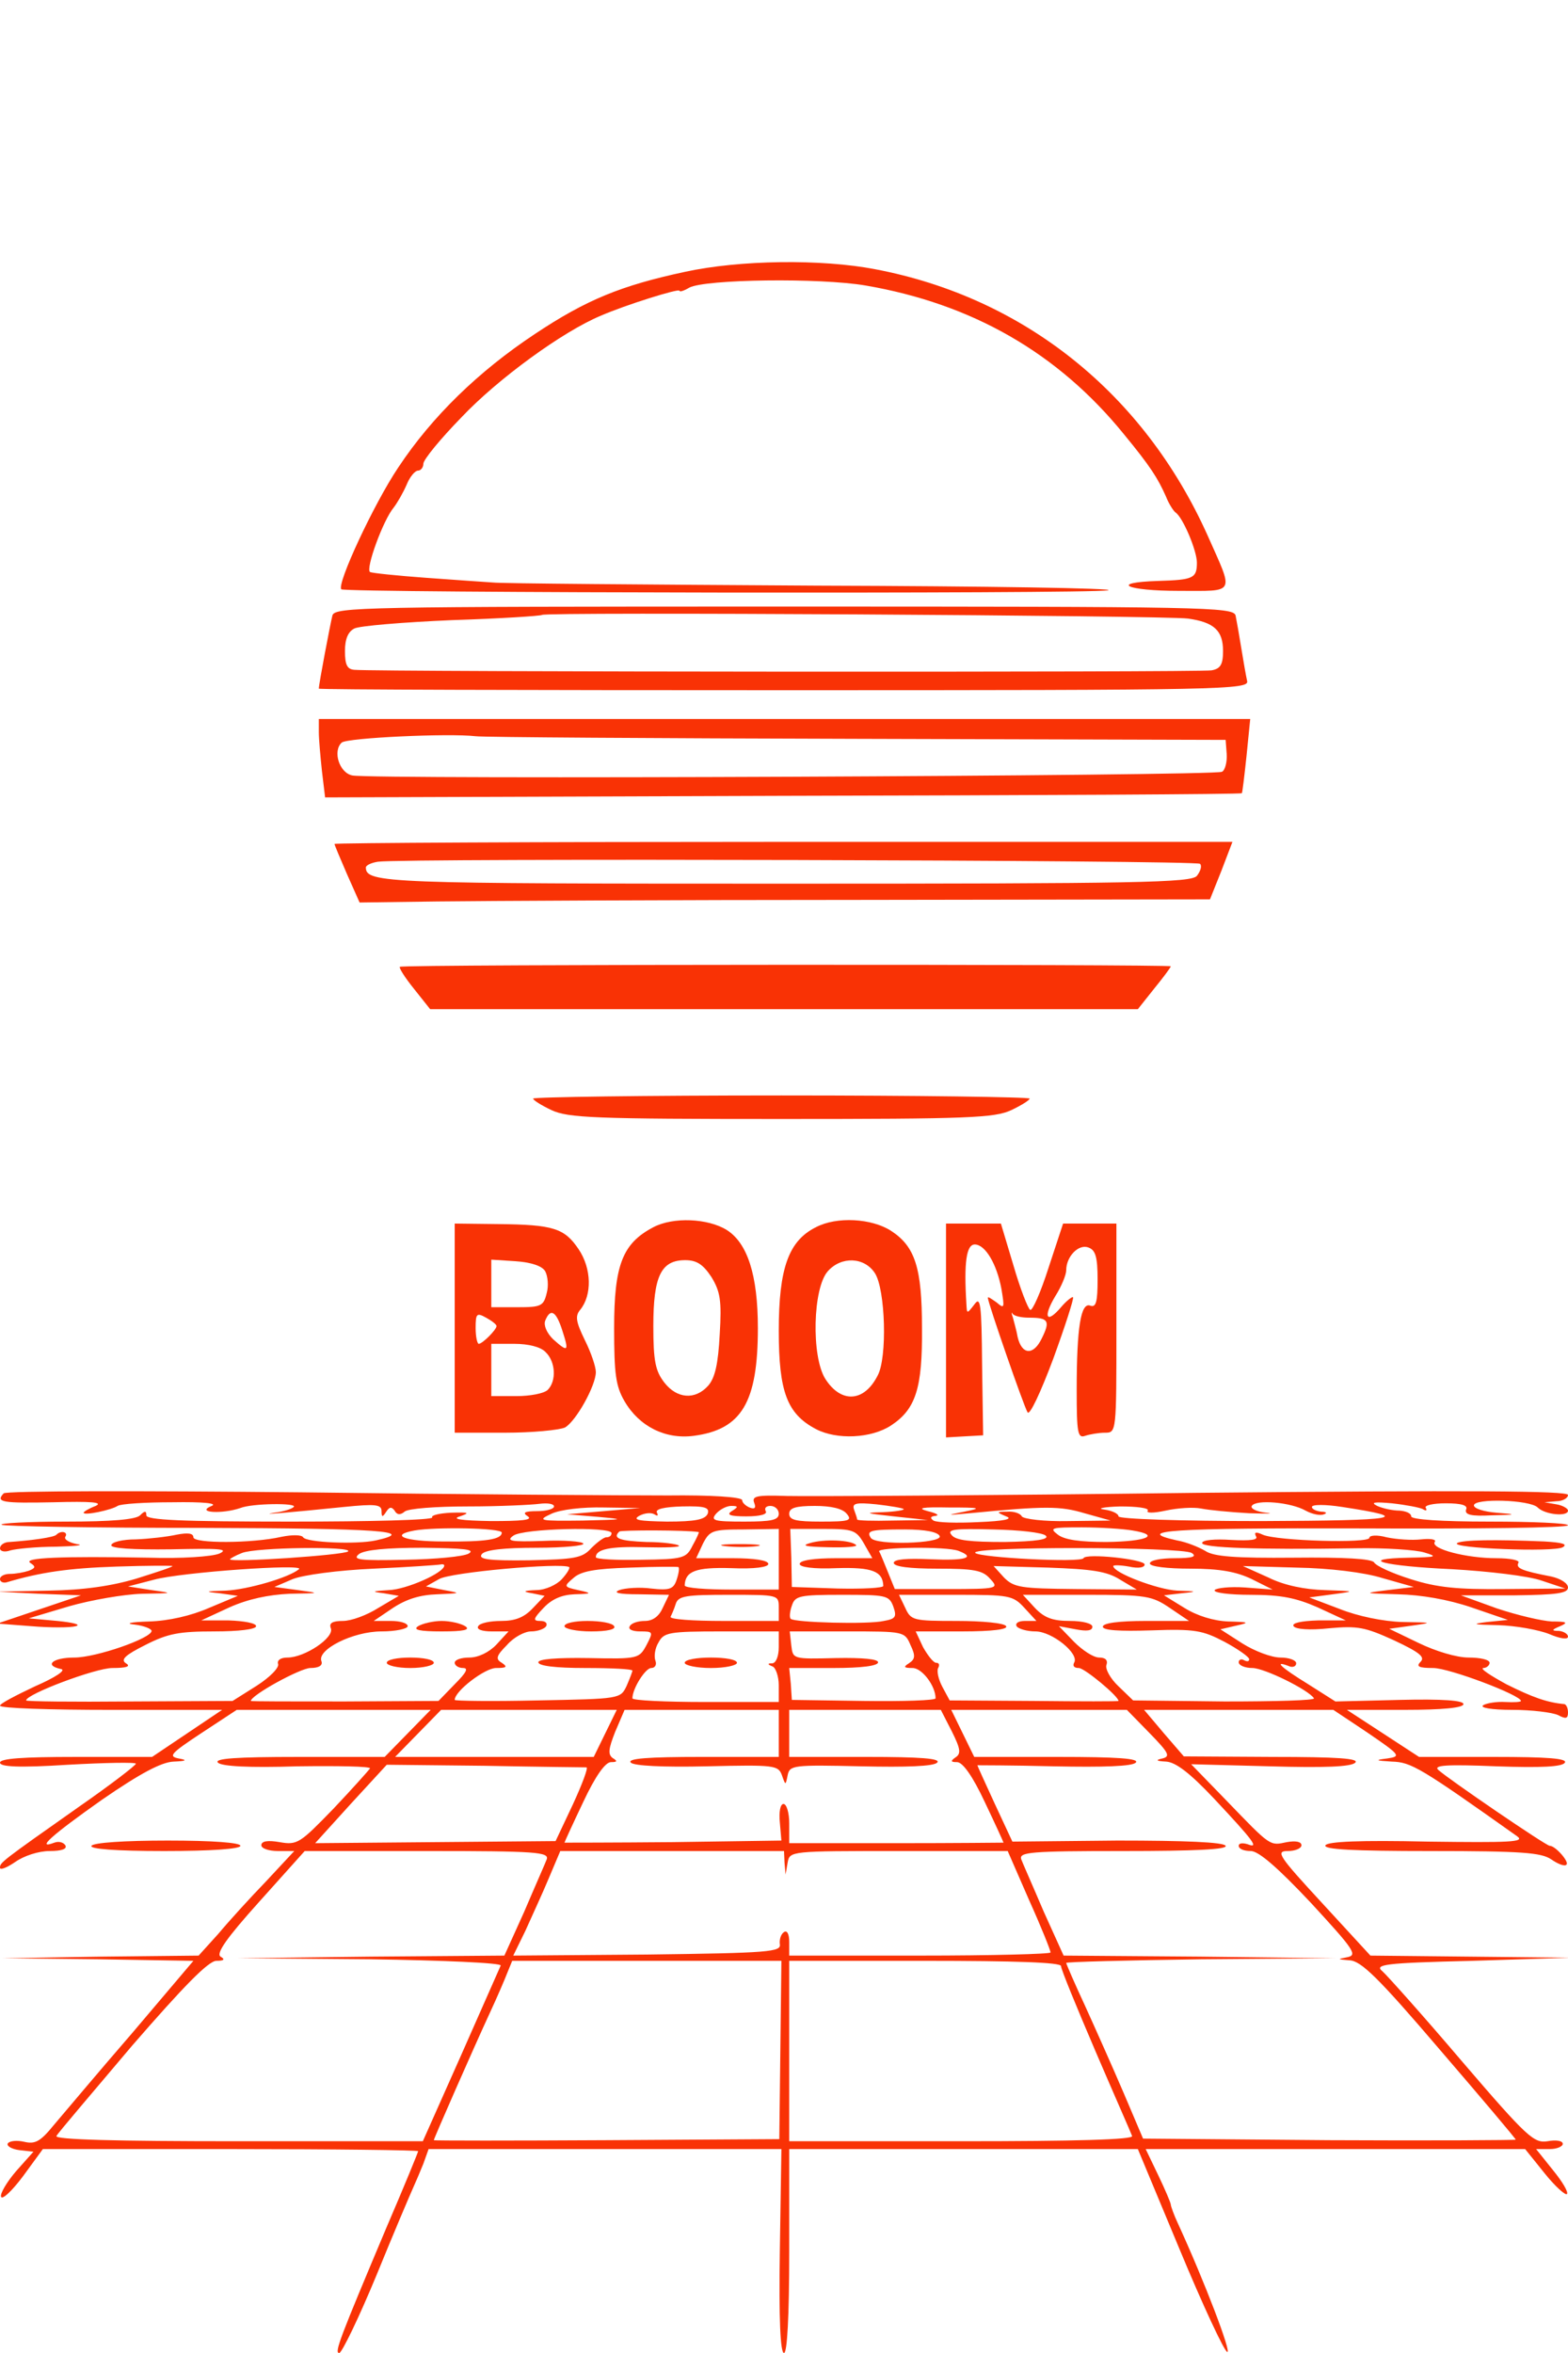<?xml version="1.0" standalone="no"?>
<!DOCTYPE svg PUBLIC "-//W3C//DTD SVG 20010904//EN"
 "http://www.w3.org/TR/2001/REC-SVG-20010904/DTD/svg10.dtd">
<svg version="1.0" xmlns="http://www.w3.org/2000/svg"
 width="300pt" height="450pt" viewBox="0 0 300 450"
 preserveAspectRatio="xMidYMid meet">
<g transform="translate(0,450) scale(0.1,-0.1)"
fill="#f93205" stroke="none">
<path d="M1310 3980 c-121 -26 -188 -53 -287 -119 -107 -71 -196 -157 -261
-255 -47 -70 -118 -223 -109 -233 7 -7 1427 -9 1467 -2 19 4 -232 8 -557 9
-326 2 -605 4 -620 6 -16 1 -73 5 -128 9 -55 4 -103 9 -107 11 -9 6 25 99 45
123 7 9 18 28 25 44 6 15 16 27 22 27 5 0 10 6 10 13 0 8 33 48 73 89 70 74
194 164 266 194 48 21 151 53 151 48 0 -3 9 0 19 6 31 16 249 19 337 4 204
-35 368 -129 494 -284 51 -62 65 -84 81 -120 5 -13 14 -27 18 -30 14 -9 41
-73 41 -96 0 -30 -7 -33 -74 -35 -95 -3 -62 -19 40 -19 110 0 105 -8 54 107
-122 271 -351 454 -635 508 -103 20 -260 18 -365 -5z"/>
<path d="M636 3323 c-4 -16 -26 -131 -26 -140 0 -2 401 -3 891 -3 843 0 890 1
885 18 -2 9 -7 37 -11 62 -4 25 -9 53 -11 63 -5 16 -55 17 -864 17 -809 0
-859 -1 -864 -17z m1637 -6 c50 -7 67 -23 67 -62 0 -26 -5 -34 -22 -37 -20 -4
-1595 -3 -1640 1 -14 1 -18 10 -18 36 0 23 6 37 18 43 9 5 93 12 186 16 93 3
171 8 173 10 6 6 1192 -1 1236 -7z"/>
<path d="M610 3100 c0 -14 3 -47 6 -75 l6 -50 876 3 c482 1 877 3 878 5 1 1 5
34 9 72 l7 70 -891 0 -891 0 0 -25z m1030 -13 l705 -2 2 -27 c1 -15 -3 -31 -9
-34 -12 -8 -1632 -15 -1664 -7 -25 5 -38 47 -20 63 12 9 204 18 256 12 14 -2
342 -4 730 -5z"/>
<path d="M640 2886 c0 -2 11 -28 24 -58 l24 -54 149 2 c81 1 447 3 813 3 l665
1 22 55 21 55 -859 0 c-472 0 -859 -2 -859 -4z m1656 -38 c4 -4 1 -14 -6 -23
-11 -13 -109 -15 -787 -15 -764 0 -803 1 -803 31 0 4 10 9 23 11 47 7 1566 3
1573 -4z"/>
<path d="M765 2651 c-2 -2 10 -21 27 -42 l31 -39 677 0 677 0 31 39 c18 22 32
41 32 43 0 4 -1471 4 -1475 -1z"/>
<path d="M1020 2399 c0 -3 16 -13 35 -22 32 -15 82 -17 440 -17 358 0 408 2
440 17 19 9 35 19 35 22 0 3 -214 6 -475 6 -261 0 -475 -3 -475 -6z"/>
<path d="M1250 2153 c-59 -31 -75 -72 -75 -193 0 -87 3 -111 20 -140 28 -48
78 -73 132 -66 92 12 123 64 123 206 0 102 -20 163 -60 188 -36 22 -102 25
-140 5z m111 -95 c17 -28 20 -45 16 -110 -3 -57 -9 -83 -22 -98 -25 -28 -60
-25 -84 6 -17 22 -21 41 -21 108 0 96 15 126 61 126 22 0 34 -8 50 -32z"/>
<path d="M1561 2153 c-52 -26 -71 -78 -71 -198 0 -117 16 -159 71 -188 40 -21
106 -18 144 7 47 31 60 71 59 186 0 115 -13 156 -59 186 -37 24 -104 28 -144
7z m113 -88 c20 -31 24 -162 5 -196 -26 -51 -70 -53 -100 -6 -27 43 -24 174 5
206 26 29 70 27 90 -4z"/>
<path d="M870 1960 l0 -200 96 0 c52 0 104 5 115 10 21 12 59 80 59 106 0 10
-9 37 -21 61 -17 35 -19 46 -9 58 23 28 22 79 -3 116 -27 40 -48 47 -154 48
l-83 1 0 -200z m173 109 c5 -9 7 -28 3 -42 -6 -25 -11 -27 -56 -27 l-50 0 0
46 0 45 46 -3 c30 -2 51 -9 57 -19z m-93 -105 c0 -7 -27 -34 -34 -34 -3 0 -6
14 -6 30 0 28 2 30 20 20 11 -6 20 -13 20 -16z m126 -9 c13 -40 11 -42 -18
-16 -12 12 -18 26 -15 35 10 25 21 19 33 -19z m-32 -41 c19 -18 21 -55 4 -72
-7 -7 -34 -12 -60 -12 l-48 0 0 50 0 50 44 0 c27 0 51 -6 60 -16z"/>
<path d="M1810 1956 l0 -205 35 2 36 2 -2 135 c-1 118 -3 132 -15 115 -14 -18
-14 -18 -15 1 -5 80 0 114 16 114 20 0 42 -37 51 -85 6 -36 6 -39 -9 -26 -10
7 -17 12 -17 9 0 -9 69 -208 76 -219 4 -7 25 38 49 102 23 63 40 116 38 118
-1 2 -12 -6 -23 -19 -28 -33 -35 -19 -11 21 12 19 21 41 21 50 0 26 24 51 43
43 13 -5 17 -18 17 -61 0 -43 -3 -54 -14 -50 -18 7 -26 -41 -26 -162 0 -81 2
-92 16 -87 9 3 26 6 38 6 22 0 22 0 22 200 l0 200 -51 0 -51 0 -28 -85 c-15
-47 -31 -83 -35 -80 -4 2 -19 40 -32 85 l-24 80 -52 0 -53 0 0 -204z m159 24
c37 0 41 -6 24 -40 -16 -33 -38 -31 -46 3 -2 12 -7 29 -9 37 -3 8 -3 12 -1 8
3 -5 17 -8 32 -8z"/>
<path d="M7 1644 c-16 -17 -3 -19 95 -17 73 2 96 0 81 -7 -13 -5 -23 -11 -23
-13 0 -6 53 5 65 13 6 4 53 7 105 7 59 1 87 -2 75 -7 -32 -13 20 -16 55 -4 22
9 110 10 102 2 -4 -4 -20 -9 -37 -11 -34 -5 25 0 133 11 60 6 72 5 72 -8 0
-12 2 -12 9 -1 6 9 10 10 16 2 4 -8 11 -9 19 -2 6 6 61 10 121 10 61 0 122 3
137 5 16 2 28 0 28 -5 0 -5 -15 -9 -32 -9 -25 0 -29 -3 -18 -10 10 -7 -12 -9
-70 -9 -59 1 -77 4 -60 9 20 7 17 8 -17 7 -22 -1 -39 -5 -36 -9 2 -5 -120 -8
-271 -8 -208 0 -276 3 -276 12 0 9 -3 9 -12 0 -8 -8 -54 -12 -142 -12 -71 0
-127 -3 -123 -6 3 -3 175 -6 382 -6 342 -1 415 -6 334 -24 -37 -8 -133 -4
-139 6 -3 5 -21 5 -41 1 -57 -13 -169 -13 -169 -1 0 8 -11 9 -32 5 -18 -4 -53
-8 -78 -9 -25 0 -46 -5 -47 -11 -2 -6 40 -9 115 -8 91 2 111 1 92 -8 -14 -6
-73 -10 -135 -8 -168 3 -242 0 -227 -10 11 -7 10 -10 -3 -15 -9 -3 -25 -6 -36
-6 -10 0 -19 -4 -19 -10 0 -5 6 -8 13 -6 64 19 118 27 210 30 59 2 107 2 107
1 0 -2 -31 -12 -69 -24 -47 -14 -101 -22 -168 -23 l-98 -2 80 -4 80 -3 -80
-27 -80 -27 65 -5 c36 -3 74 -3 85 0 11 3 -5 7 -35 10 l-55 5 77 23 c42 12
105 23 140 24 60 1 61 1 18 7 l-45 7 50 13 c51 14 290 31 277 20 -19 -16 -98
-39 -140 -41 -40 -1 -42 -2 -12 -5 l35 -5 -55 -23 c-34 -15 -78 -25 -115 -26
-36 -1 -47 -4 -27 -6 17 -2 32 -8 32 -12 0 -14 -106 -51 -148 -51 -41 0 -59
-15 -25 -22 10 -2 -11 -16 -50 -33 -36 -17 -67 -33 -67 -37 0 -5 96 -8 212 -8
l213 0 -67 -45 -67 -45 -146 0 c-101 0 -145 -3 -145 -11 0 -8 36 -10 130 -4
72 4 130 5 130 2 0 -3 -48 -40 -107 -81 -152 -107 -153 -108 -153 -118 0 -5
13 0 29 11 17 12 45 21 66 21 23 0 34 4 30 11 -4 6 -13 8 -21 5 -37 -14 -4 15
91 82 74 51 114 72 137 73 25 1 27 3 10 6 -21 4 -15 10 44 49 l67 44 186 0
185 0 -44 -45 -44 -45 -165 0 c-119 0 -162 -3 -154 -11 7 -7 59 -10 152 -7 78
1 140 0 139 -4 -2 -3 -33 -38 -70 -77 -64 -66 -69 -70 -103 -64 -23 4 -35 2
-35 -6 0 -6 14 -11 32 -11 l31 0 -54 -58 c-30 -31 -71 -76 -91 -100 l-38 -42
-187 -2 -188 -3 183 -2 182 -3 -117 -138 c-65 -75 -132 -155 -150 -176 -26
-32 -36 -37 -57 -32 -13 3 -27 2 -31 -3 -3 -5 7 -11 22 -13 l27 -3 -33 -37
c-18 -21 -31 -43 -29 -49 2 -7 21 11 42 39 l38 52 359 0 c197 0 359 -2 359 -4
0 -2 -27 -68 -61 -147 -88 -209 -100 -239 -90 -239 5 0 37 66 71 148 33 81 65
156 70 167 5 11 14 32 20 47 l10 28 337 0 338 0 -3 -195 c-2 -130 1 -195 8
-195 6 0 10 67 10 195 l0 195 334 0 333 0 80 -192 c44 -106 85 -194 91 -196 9
-3 -43 134 -94 245 -8 17 -14 34 -14 37 0 3 -11 29 -24 56 l-24 50 363 0 363
0 37 -46 c20 -25 40 -43 43 -40 3 4 -9 24 -27 46 l-32 40 26 0 c14 0 25 5 25
10 0 6 -13 8 -29 5 -26 -4 -38 6 -164 153 -74 87 -143 164 -152 172 -16 13 3
16 171 20 l189 6 -191 2 -192 2 -92 100 c-84 91 -90 100 -66 100 14 0 26 5 26
11 0 7 -11 9 -28 6 -33 -7 -30 -9 -115 79 l-68 70 151 -4 c104 -3 155 -1 163
7 8 8 -33 11 -159 11 l-169 1 -38 44 -38 45 181 0 181 0 66 -44 c63 -43 64
-45 37 -49 -24 -3 -23 -4 9 -6 37 -1 54 -11 240 -143 15 -11 -14 -12 -171 -10
-130 3 -192 0 -196 -7 -5 -8 53 -11 201 -11 175 0 212 -3 231 -16 13 -9 26
-14 29 -10 6 5 -21 36 -32 36 -7 0 -193 127 -213 145 -10 9 14 11 111 7 86 -3
126 -1 131 7 5 8 -32 11 -136 11 l-143 0 -69 45 -69 45 111 0 c73 0 112 4 112
11 0 7 -40 10 -122 8 l-123 -3 -52 33 c-52 32 -67 46 -38 35 8 -4 15 -1 15 5
0 6 -14 11 -30 11 -17 0 -49 12 -73 27 l-42 27 30 7 c27 6 25 7 -15 8 -28 1
-60 11 -84 26 l-39 24 34 4 c31 3 30 4 -9 5 -37 2 -122 34 -122 47 0 2 13 2
30 -1 18 -4 30 -2 30 4 0 10 -113 22 -117 12 -5 -9 -197 1 -207 10 -13 13 395
12 414 0 11 -7 1 -10 -32 -10 -27 0 -48 -4 -48 -10 0 -6 33 -10 78 -10 56 0
88 -6 117 -20 l40 -20 -53 4 c-29 2 -55 -1 -58 -5 -3 -5 28 -9 69 -9 58 0 87
-6 128 -24 l54 -25 -53 0 c-33 -1 -51 -5 -47 -11 4 -6 31 -8 68 -4 55 5 69 2
124 -23 49 -23 60 -32 51 -41 -9 -9 -4 -12 24 -12 31 0 168 -52 168 -63 0 -2
-13 -3 -30 -2 -16 1 -35 -2 -42 -6 -8 -5 16 -9 55 -9 38 0 77 -5 88 -10 15 -8
19 -7 19 5 0 8 -3 15 -7 16 -33 3 -61 13 -111 38 -31 17 -51 30 -44 31 6 0 12
5 12 10 0 6 -18 10 -40 10 -23 0 -63 12 -96 28 l-56 27 43 6 c42 6 40 6 -18 7
-36 1 -85 11 -120 25 l-58 22 45 6 c44 6 44 6 -15 8 -38 1 -78 9 -108 24 l-49
22 104 -3 c60 -1 128 -9 163 -20 l60 -17 -50 -6 c-48 -6 -47 -6 20 -8 44 -1
96 -10 140 -25 l70 -24 -40 -4 c-31 -4 -27 -5 21 -6 34 -1 78 -9 98 -17 21 -9
36 -11 36 -5 0 5 -8 10 -17 11 -15 0 -15 2 2 9 16 7 13 9 -16 9 -19 1 -66 12
-105 25 l-69 25 103 0 c81 1 102 4 102 15 0 8 -14 17 -32 21 -57 11 -68 16
-63 26 4 5 -15 9 -42 9 -58 0 -126 18 -118 31 4 5 -8 7 -26 5 -18 -2 -47 0
-66 4 -18 5 -33 4 -33 -1 0 -11 -177 -6 -204 6 -13 6 -17 5 -13 -3 5 -7 -10
-9 -48 -7 -30 2 -55 0 -55 -6 0 -9 106 -13 295 -10 55 1 114 -3 130 -8 27 -8
23 -9 -29 -10 -102 -2 -50 -16 82 -22 70 -4 147 -13 172 -22 l45 -15 -116 -1
c-91 -1 -130 3 -180 19 -35 11 -66 25 -70 32 -5 7 -56 10 -154 9 -111 -1 -153
2 -169 13 -12 7 -36 17 -54 20 -86 19 -11 24 353 23 217 -1 395 1 395 6 0 4
-67 7 -150 7 -93 0 -150 4 -150 10 0 6 -10 10 -22 11 -13 0 -32 4 -43 9 -14 7
-5 8 28 5 27 -3 53 -8 59 -11 6 -4 9 -3 6 2 -4 5 14 9 38 9 31 0 43 -4 39 -12
-3 -10 10 -13 48 -11 50 1 50 2 10 5 -24 2 -43 8 -43 14 0 14 107 11 122 -4
14 -14 58 -18 58 -6 0 4 -10 10 -22 12 l-23 4 23 2 c12 0 22 6 22 12 0 8 -190
9 -712 4 -392 -5 -744 -7 -782 -6 -58 2 -68 0 -63 -13 4 -10 1 -13 -9 -9 -7 3
-14 9 -14 14 0 6 -60 10 -142 9 -79 0 -395 2 -703 6 -308 3 -563 3 -568 -2z
m1722 -30 c2 -2 -16 -5 -40 -6 -37 -1 -34 -2 21 -8 l65 -7 -67 -1 c-38 -1 -68
0 -68 2 0 2 -3 11 -6 19 -4 12 3 14 43 10 26 -3 50 -7 52 -9z m769 -3 c13 -7
28 -10 35 -7 7 2 4 5 -5 5 -10 1 -18 5 -18 9 0 5 26 5 58 0 138 -21 110 -26
-155 -27 -155 0 -273 4 -273 9 0 5 -12 11 -27 13 -16 2 -2 5 30 6 32 0 56 -3
53 -8 -4 -5 11 -5 34 0 23 5 53 7 68 4 15 -3 56 -7 92 -9 36 -1 50 -1 32 1
-18 2 -30 8 -27 13 8 13 75 7 103 -9z m-1343 -1 l-70 -6 60 -5 c53 -5 50 -5
-30 -7 -84 -1 -88 0 -60 13 17 8 60 13 100 12 l70 -1 -70 -6z m199 -5 c-5 -11
-23 -15 -78 -15 -53 1 -67 3 -53 11 9 5 22 7 29 3 6 -4 8 -3 5 3 -4 7 14 11
48 12 44 1 53 -2 49 -14z m46 5 c-11 -7 -3 -10 28 -10 26 0 41 4 37 10 -3 6 1
10 9 10 9 0 16 -7 16 -15 0 -12 -14 -15 -66 -15 -58 0 -65 2 -54 15 7 8 20 15
29 15 14 0 14 -2 1 -10z m220 -5 c11 -13 5 -15 -49 -15 -48 0 -61 3 -61 15 0
11 12 15 49 15 31 0 53 -5 61 -15z m225 4 c-36 -7 -35 -7 10 -3 145 14 173 14
220 0 l50 -14 -82 -1 c-45 -1 -85 4 -88 9 -3 6 -16 10 -28 9 -21 0 -21 -1 -2
-9 14 -5 -3 -9 -54 -11 -40 -2 -78 -1 -85 3 -7 5 -6 8 4 9 8 1 2 5 -15 9 -22
6 -11 8 40 7 61 0 65 -1 30 -8z m-885 -40 c0 -13 -30 -18 -112 -17 -74 0 -104
12 -55 21 40 7 167 5 167 -4z m210 -1 c0 -5 -4 -8 -10 -8 -5 0 -18 -10 -29
-21 -17 -19 -32 -21 -119 -23 -79 -1 -98 2 -90 12 7 8 42 12 105 12 52 0 92 4
89 8 -2 4 -37 7 -78 5 -61 -2 -70 0 -56 10 18 14 188 18 188 5z m167 2 c1 0
-4 -12 -12 -26 -12 -24 -17 -26 -99 -27 -47 -1 -86 1 -86 5 0 15 27 21 94 19
39 -1 68 0 65 3 -3 3 -31 7 -62 7 -51 2 -66 7 -52 20 3 3 128 3 152 -1z m153
-52 l0 -58 -90 0 c-49 0 -90 3 -90 8 1 27 21 35 89 33 45 -2 71 2 71 8 0 7
-27 11 -69 11 l-69 0 13 28 c13 25 18 27 79 27 l66 1 0 -58z m163 30 l16 -28
-69 0 c-43 0 -70 -4 -70 -11 0 -6 26 -10 71 -8 68 2 88 -6 89 -34 0 -4 -39 -6
-87 -5 l-88 3 -1 56 -2 55 63 0 c57 0 63 -2 78 -28z m145 14 c4 -14 -123 -18
-132 -3 -9 14 0 16 65 16 40 0 64 -5 67 -13z m203 1 c7 -7 -18 -11 -79 -12
-65 0 -93 3 -101 13 -10 11 3 13 79 11 50 -1 95 -6 101 -12z m166 10 c55 -9
27 -21 -50 -22 -50 0 -80 4 -93 14 -17 13 -13 14 46 14 36 0 80 -3 97 -6z
m-1501 -40 c-7 -7 -226 -22 -226 -15 0 1 10 7 23 12 27 11 213 13 203 3z m231
-4 c-10 -6 -65 -11 -122 -12 -87 -2 -102 0 -88 11 11 8 53 12 122 12 78 -1
101 -3 88 -11z m937 5 c34 -13 13 -19 -54 -16 -46 2 -70 0 -70 -7 0 -7 30 -11
83 -11 70 0 87 -3 101 -19 18 -19 16 -20 -82 -20 l-100 0 -13 32 c-7 17 -14
35 -17 40 -4 8 129 10 152 1z m-984 -28 c0 -14 -73 -46 -106 -47 -33 -2 -34
-3 -10 -6 l29 -5 -39 -23 c-22 -14 -52 -25 -68 -25 -20 0 -27 -4 -23 -14 7
-18 -50 -56 -83 -56 -13 0 -20 -5 -18 -12 3 -7 -16 -26 -41 -42 l-46 -29 -197
-1 c-109 -1 -198 0 -198 2 0 12 133 62 165 62 27 0 36 3 26 9 -11 7 -1 16 37
35 43 22 65 26 132 26 47 0 80 4 80 10 0 6 -24 10 -52 11 l-53 0 54 25 c36 16
74 24 115 26 59 1 60 1 16 7 l-45 6 35 15 c20 8 87 17 155 20 66 3 123 7 128
8 4 1 7 0 7 -2z m225 -26 c-10 -11 -32 -21 -49 -21 -25 -1 -27 -3 -8 -6 l24
-5 -23 -24 c-16 -17 -33 -24 -60 -24 -21 0 -41 -4 -44 -10 -4 -6 7 -10 26 -10
l32 0 -23 -25 c-14 -15 -35 -25 -52 -25 -15 0 -28 -4 -28 -10 0 -5 7 -10 16
-10 11 0 6 -9 -16 -31 l-31 -32 -180 -1 c-98 0 -179 0 -179 1 0 11 95 63 114
63 16 0 24 5 21 13 -9 22 60 57 115 57 27 0 50 5 50 10 0 6 -15 10 -32 10
l-33 0 37 25 c26 17 52 25 85 26 45 2 46 2 13 8 l-35 7 25 14 c21 13 234 32
249 23 2 -2 -4 -12 -14 -23z m220 0 c-6 -19 -13 -22 -49 -18 -22 3 -50 1 -61
-3 -13 -5 -1 -8 37 -8 l58 -1 -12 -25 c-7 -16 -19 -25 -34 -25 -13 0 -26 -4
-29 -10 -4 -6 5 -10 20 -10 25 0 25 -1 12 -26 -14 -26 -16 -27 -110 -25 -63 1
-97 -2 -97 -8 0 -7 33 -11 90 -11 50 0 90 -2 90 -5 0 -2 -5 -15 -11 -29 -12
-25 -12 -25 -170 -28 -88 -2 -159 -1 -159 1 0 17 58 61 79 61 20 0 23 2 11 10
-12 7 -11 13 10 34 13 15 34 26 46 26 13 0 26 5 29 10 3 6 -2 10 -11 10 -15 0
-14 4 6 25 16 17 35 25 59 26 34 1 35 2 7 8 -27 6 -28 7 -9 23 14 13 41 18
108 20 50 2 92 2 93 1 2 -1 1 -11 -3 -23z m848 -1 l32 -19 -117 1 c-105 1
-118 3 -137 22 l-20 22 105 -3 c83 -3 112 -7 137 -23z m-653 -54 l0 -25 -106
0 c-58 0 -103 3 -101 8 2 4 7 15 10 25 5 15 20 17 102 17 95 0 95 0 95 -25z
m219 3 c7 -20 5 -24 -18 -28 -30 -7 -171 -3 -178 4 -3 2 -2 14 2 25 6 19 14
21 96 21 84 0 90 -1 98 -22z m251 -3 l23 -25 -22 0 c-12 0 -19 -4 -16 -10 3
-5 20 -10 36 -10 32 0 85 -43 74 -60 -3 -6 0 -10 9 -10 11 0 76 -54 76 -63 0
-1 -73 -1 -162 0 l-161 1 -14 26 c-8 15 -11 31 -8 36 3 6 2 10 -4 10 -5 0 -16
14 -25 30 l-14 30 89 0 c58 0 88 4 84 10 -3 6 -46 10 -94 10 -84 0 -88 1 -99
25 l-12 25 108 0 c103 0 110 -1 132 -25z m278 0 l37 -25 -83 0 c-51 0 -82 -4
-82 -11 0 -7 32 -9 93 -7 83 3 98 0 140 -22 26 -14 47 -29 47 -33 0 -5 -4 -5
-10 -2 -5 3 -10 1 -10 -4 0 -6 12 -11 26 -11 23 0 108 -42 118 -58 2 -4 -75
-6 -171 -6 l-175 2 -28 27 c-16 15 -26 34 -23 41 3 9 -2 14 -14 14 -11 0 -32
14 -48 30 l-29 30 32 -6 c21 -4 32 -3 32 5 0 6 -18 11 -43 11 -33 0 -49 6 -67
25 l-23 25 122 0 c114 0 125 -2 159 -25z m-748 -75 c0 -17 -5 -30 -12 -31 -10
0 -10 -2 0 -6 6 -2 12 -19 12 -36 l0 -32 -140 0 c-77 0 -140 3 -140 7 0 19 25
58 36 58 7 0 11 6 8 14 -3 8 -1 24 6 35 10 19 20 21 120 21 l110 0 0 -30z
m252 4 c10 -21 9 -27 -3 -35 -11 -7 -10 -9 7 -9 18 0 44 -34 44 -58 0 -4 -62
-6 -137 -5 l-138 2 -2 31 -3 30 85 0 c53 0 85 4 85 11 0 6 -29 9 -81 8 -82 -2
-82 -2 -85 24 l-3 27 110 0 c108 0 110 0 121 -26z m-584 -169 l-22 -45 -190 0
-190 0 44 45 44 45 168 0 168 0 -22 -45z m332 0 l0 -45 -147 0 c-103 0 -144
-3 -136 -11 6 -6 60 -9 146 -7 129 3 136 2 143 -17 7 -20 7 -20 11 0 4 19 10
20 140 17 88 -2 139 0 146 7 8 8 -31 11 -136 11 l-147 0 0 45 0 45 145 0 145
0 21 -41 c17 -34 18 -43 7 -50 -10 -7 -9 -9 3 -9 11 0 30 -27 53 -76 20 -42
36 -77 36 -78 0 0 -92 -1 -205 -1 l-205 0 0 38 c0 20 -5 37 -11 37 -6 0 -9
-15 -7 -35 l3 -35 -208 -3 c-114 -1 -207 -1 -207 -1 0 1 16 36 36 78 23 49 42
76 53 76 12 0 13 2 3 8 -9 7 -8 17 5 50 l18 42 148 0 147 0 0 -45z m709 1 c37
-38 41 -45 25 -49 -14 -3 -12 -5 7 -6 18 -1 45 -21 92 -71 76 -81 87 -96 64
-87 -10 3 -17 2 -17 -3 0 -6 10 -10 23 -10 15 0 51 -31 115 -99 82 -89 90
-100 70 -104 -20 -4 -20 -4 4 -6 22 -1 55 -33 172 -170 80 -93 146 -171 146
-173 0 -1 -160 -2 -357 -1 l-356 3 -37 87 c-21 49 -54 123 -74 167 -20 43 -36
80 -36 82 0 2 116 5 258 7 l257 2 -260 3 -260 2 -38 84 c-20 47 -40 92 -43
100 -5 14 17 16 196 16 136 0 199 3 195 10 -4 7 -78 10 -207 10 l-201 -2 -34
73 c-18 39 -33 72 -33 73 0 0 66 0 146 -2 96 -2 150 0 157 7 8 8 -35 11 -149
11 l-160 0 -22 45 -22 45 168 0 168 0 43 -44z m-1077 -66 c4 0 -8 -32 -26 -71
l-33 -70 -230 -2 -230 -2 68 75 69 75 187 -2 c104 -2 191 -3 195 -3z m-76
-176 c-3 -8 -23 -53 -43 -100 l-38 -84 -255 -2 -255 -3 253 -2 c140 -2 252 -7
250 -12 -2 -4 -36 -82 -76 -172 l-73 -164 -354 0 c-233 0 -351 3 -347 10 3 6
69 83 145 173 99 114 146 162 161 162 15 0 17 3 8 8 -9 6 11 35 74 105 l87 97
235 0 c208 0 233 -2 228 -16z m455 -6 l2 -23 4 23 c4 22 5 22 213 22 l208 0
41 -94 c23 -51 41 -96 41 -100 0 -3 -112 -6 -250 -6 l-250 0 0 26 c0 15 -4 23
-10 19 -6 -4 -9 -14 -8 -23 3 -15 -20 -17 -254 -20 l-256 -2 23 47 c12 27 33
72 45 101 l22 52 214 0 214 0 1 -22z m-8 -359 l-2 -170 -331 -2 c-181 -1 -330
-1 -330 0 0 3 76 176 107 243 14 30 29 65 34 78 l9 22 257 0 258 0 -2 -171z
m537 161 c0 -6 30 -79 66 -163 36 -84 68 -156 70 -162 3 -7 -110 -10 -326 -10
l-330 0 0 173 0 172 260 0 c172 0 260 -3 260 -10z"/>
<path d="M1388 1543 c18 -2 45 -2 60 0 15 2 0 4 -33 4 -33 0 -45 -2 -27 -4z"/>
<path d="M1550 1549 c-18 -5 -9 -7 34 -8 33 -1 57 1 54 4 -9 10 -62 12 -88 4z"/>
<path d="M800 1390 c-11 -7 3 -10 45 -10 42 0 56 3 45 10 -8 5 -28 10 -45 10
-16 0 -37 -5 -45 -10z"/>
<path d="M740 1320 c0 -5 20 -10 45 -10 25 0 45 5 45 10 0 6 -20 10 -45 10
-25 0 -45 -4 -45 -10z"/>
<path d="M1080 1390 c0 -5 23 -10 51 -10 31 0 48 4 44 10 -3 6 -26 10 -51 10
-24 0 -44 -4 -44 -10z"/>
<path d="M1310 1320 c0 -5 23 -10 50 -10 28 0 50 5 50 10 0 6 -22 10 -50 10
-27 0 -50 -4 -50 -10z"/>
<path d="M108 1565 c-4 -5 -47 -11 -90 -14 -10 0 -18 -6 -18 -12 0 -6 9 -8 20
-4 11 3 50 7 87 7 38 1 56 3 40 5 -15 3 -25 9 -22 14 6 9 -8 13 -17 4z"/>
<path d="M2788 1549 c-15 -10 185 -18 202 -8 10 6 -1 9 -35 11 -95 4 -157 3
-167 -3z"/>
<path d="M175 970 c-4 -6 45 -10 139 -10 91 0 146 4 146 10 0 6 -53 10 -139
10 -83 0 -142 -4 -146 -10z"/>
</g>
</svg>
